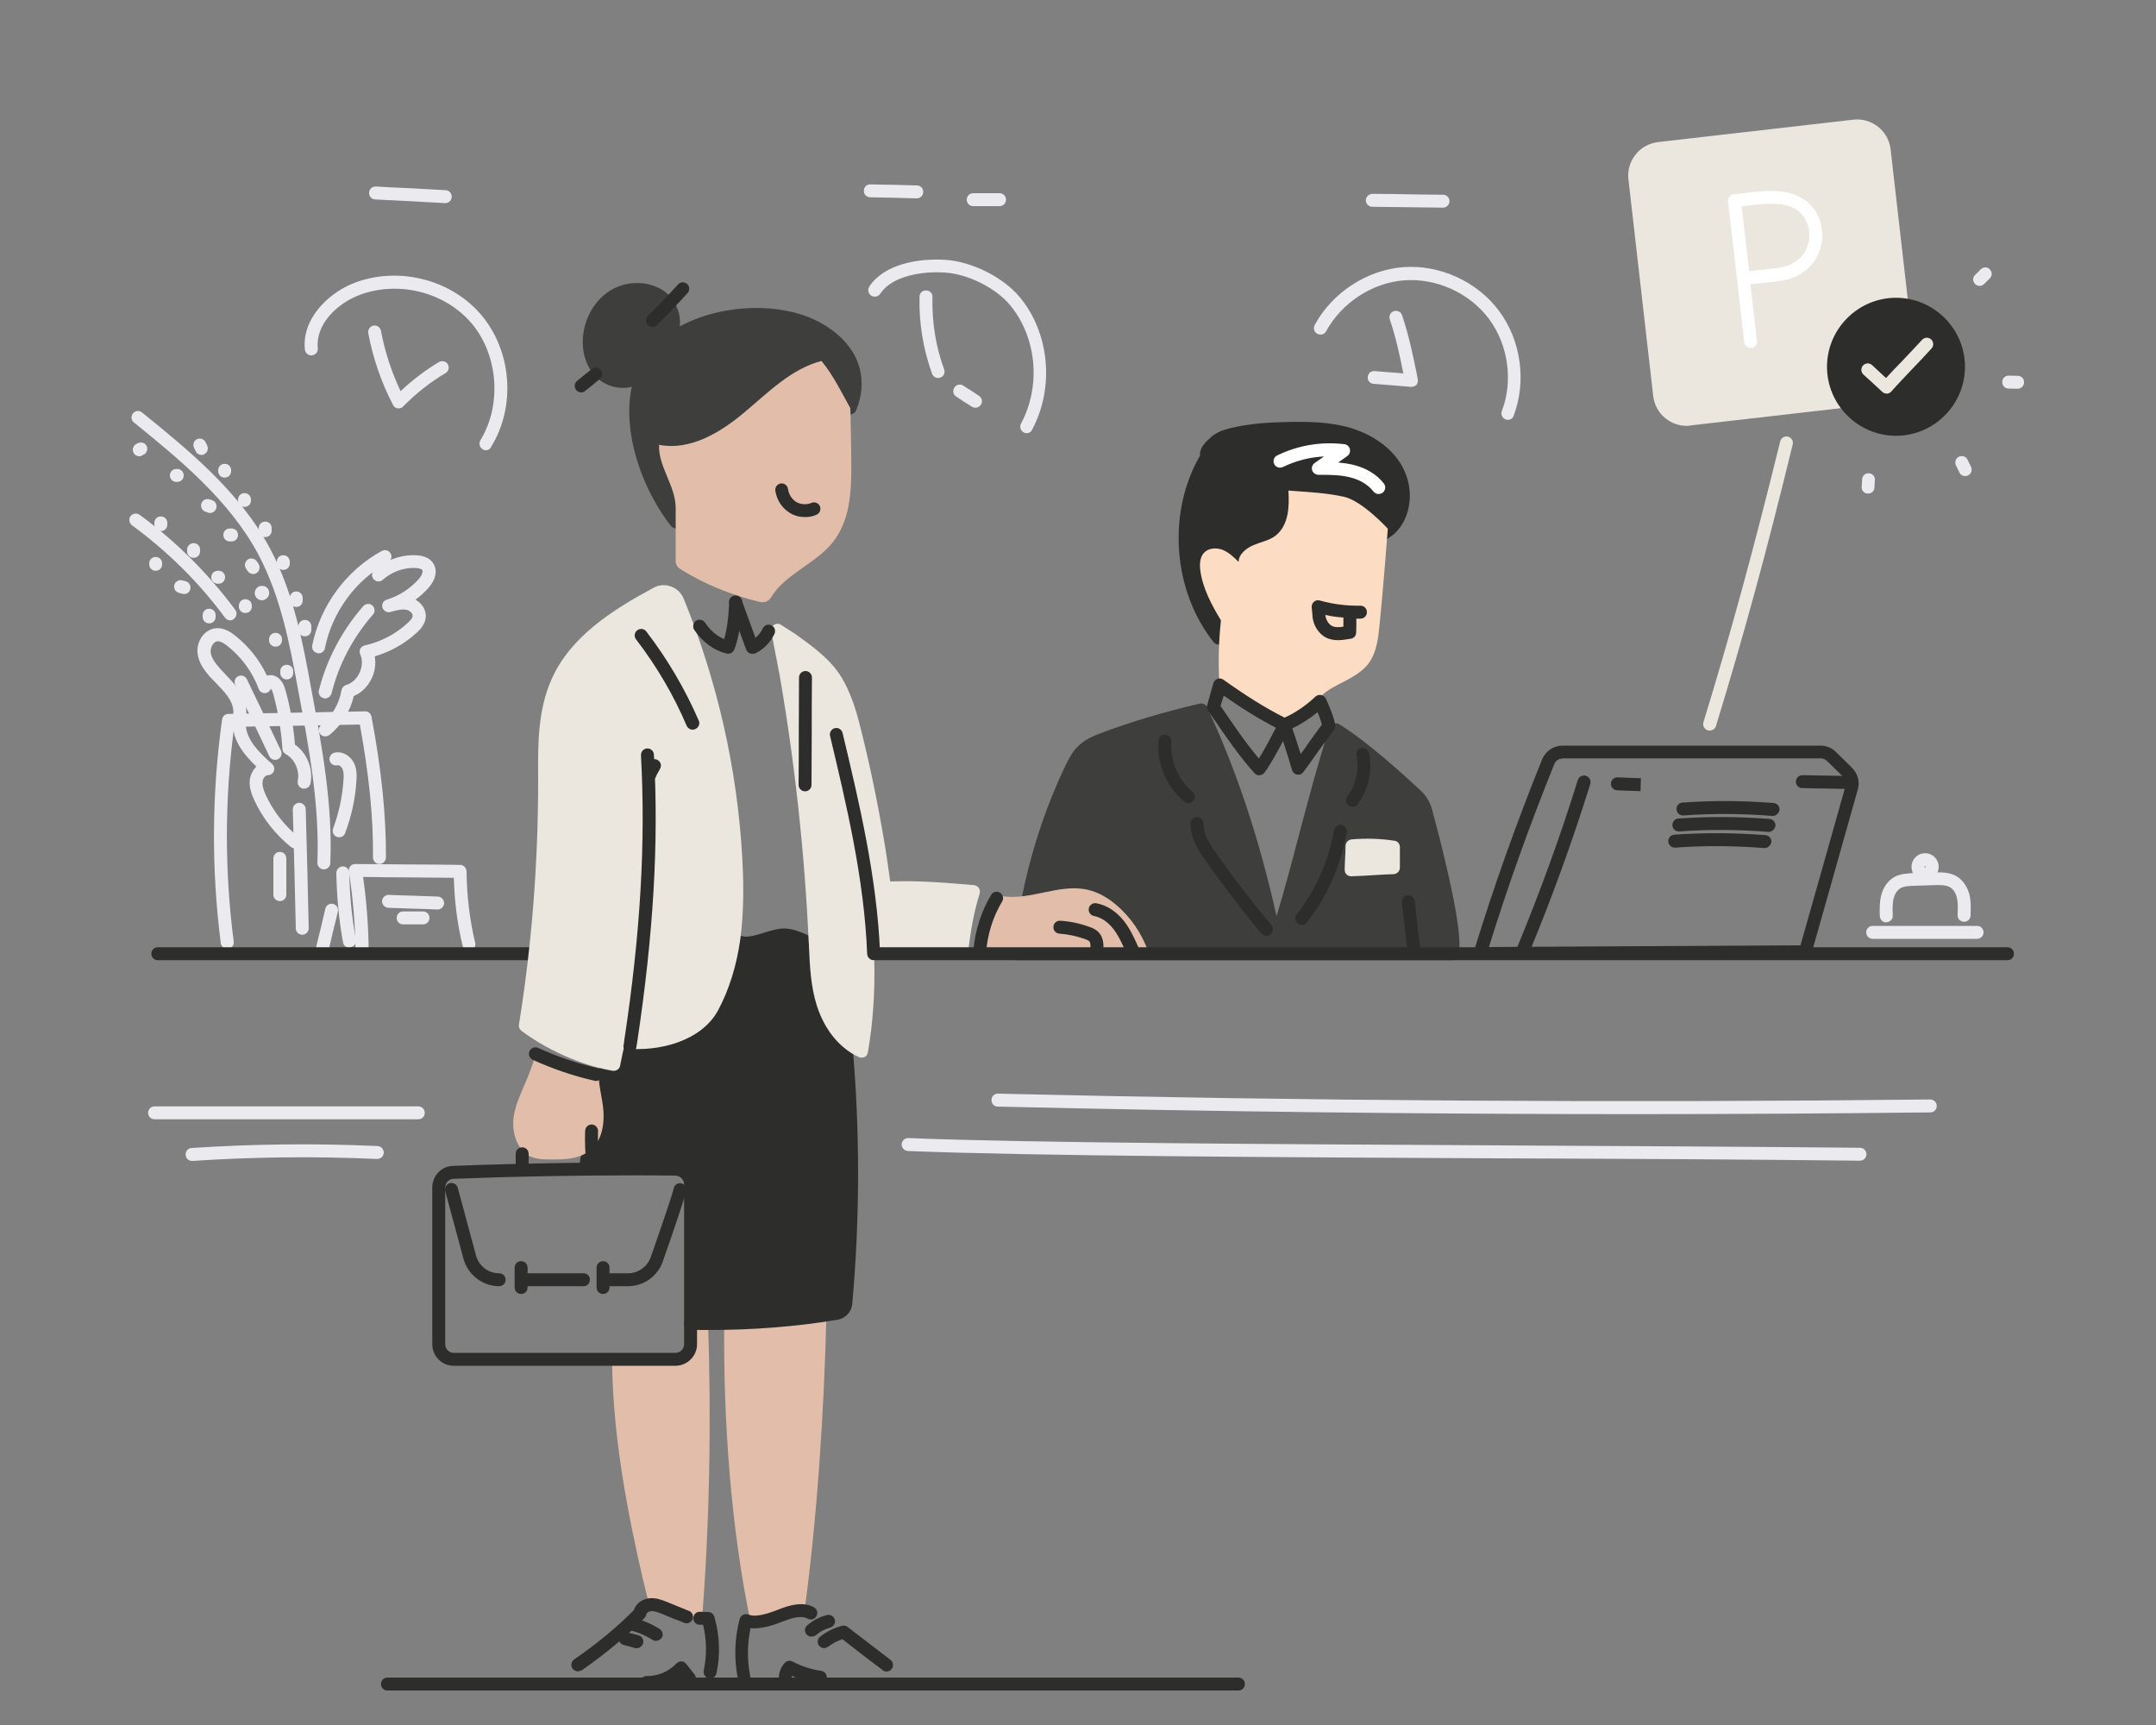 <svg width="1000" height="800" viewBox="0 0 1000 800" fill="none" xmlns="http://www.w3.org/2000/svg">
<rect x="0" y="0" width="1000" height="800" fill="#808080" stroke="none"/>
<g clip-path="url(#clip0_2113_9912)">
<path d="M167.9 444.3C166.3 444.3 164.9 443 164.9 441.3C164.8 429.2 163.8 417.1 161.8 404.1C161.7 403.2 161.9 402.3 162.5 401.7C163.1 401 163.9 400.7 164.8 400.7C172.8 400.8 181.1 400.8 189 400.9C197 400.9 205.3 401 213.4 401.1C215 401.1 216.3 402.4 216.4 404.1C216.5 415.6 217.9 426.8 220.4 437.3C220.8 438.9 219.8 440.5 218.2 440.9C216.6 441.3 215 440.3 214.6 438.7C212.1 428.6 210.8 418 210.5 407.1C203.4 407 196.1 407 189.1 406.9C182.3 406.9 175.3 406.8 168.4 406.7C170.1 418.6 170.9 430 171 441.2C170.9 442.9 169.6 444.3 167.9 444.3Z" fill="#EBEAEE"/>
<path d="M203 421.8H202.9C199.1 421.6 195.3 421.5 191.5 421.4C187.7 421.3 183.9 421.1 180.1 421C178.4 420.9 177.2 419.5 177.2 417.9C177.3 416.2 178.7 415 180.3 415C184.1 415.2 187.9 415.3 191.7 415.4C195.5 415.5 199.3 415.7 203.1 415.8C204.8 415.9 206 417.3 206 418.9C205.9 420.5 204.6 421.8 203 421.8Z" fill="#EBEAEE"/>
<path d="M196.2 428.7H187C185.3 428.7 184 427.4 184 425.7C184 424 185.3 422.7 187 422.7H196.2C197.9 422.7 199.2 424 199.2 425.7C199.2 427.4 197.9 428.7 196.2 428.7Z" fill="#EBEAEE"/>
<path d="M162 439.5C160.6 439.5 159.3 438.5 159.1 437C157.2 426.7 156.2 415.9 156 404.9C156 403.2 157.3 401.9 158.9 401.8C160.6 401.7 161.9 403.1 162 404.7C162.2 415.4 163.2 425.8 165.1 435.8C165.4 437.4 164.3 439 162.7 439.3C162.4 439.5 162.2 439.5 162 439.5Z" fill="#EBEAEE"/>
<path d="M149.5 443.1C149.3 443.1 149 443.1 148.8 443C147.2 442.6 146.2 441 146.6 439.4C147.3 436.4 148 433.4 148.8 430.4C149.5 427.4 150.2 424.4 150.9 421.4C151.3 419.8 152.9 418.8 154.5 419.2C156.1 419.6 157.1 421.2 156.7 422.8C156 425.8 155.3 428.8 154.5 431.8C153.8 434.8 153.1 437.8 152.4 440.8C152.1 442.2 150.9 443.1 149.5 443.1Z" fill="#EBEAEE"/>
<path d="M105.4 440C103.9 440 102.6 438.9 102.4 437.4C98 403 98.2 368.1 103 333.7C103.2 332.2 104.4 331.1 105.9 331.1L169.3 329.9C170.7 329.8 172 330.9 172.3 332.3C177 357.4 179.1 378.2 179 397.7C179 399.3 177.6 400.7 176 400.7C174.3 400.7 173 399.3 173 397.7C173.2 379.3 171.2 359.6 166.9 336L108.6 337.1C104.2 370.1 104.1 403.6 108.4 436.7C108.6 438.3 107.5 439.8 105.8 440.1C105.7 440 105.5 440 105.4 440Z" fill="#EBEAEE"/>
<path d="M150.2 403.2H150.1C148.4 403.1 147.2 401.7 147.2 400.1C148.3 373.2 143.2 346.2 138.3 320.1C134.6 299.9 130.4 277 119.8 257.1C106.3 231.8 82.8 212.7 62.1 195.9C60.8 194.9 60.6 193 61.7 191.7C62.7 190.4 64.6 190.2 65.9 191.3C87.1 208.5 111.1 227.9 125.2 254.3C136.3 275.1 140.5 298.4 144.3 319.1C149.2 345.5 154.4 372.9 153.2 400.5C153.1 401.9 151.8 403.2 150.2 403.2Z" fill="#EBEAEE"/>
<path d="M150.8 323.9C150.6 323.9 150.3 323.9 150.1 323.8C148.5 323.4 147.5 321.8 147.9 320.2C151.5 305.9 158.6 292.4 168.5 281.1C169.6 279.9 171.5 279.7 172.7 280.8C173.9 281.9 174.1 283.8 173 285C163.8 295.5 157.1 308.1 153.8 321.5C153.4 323 152.1 323.9 150.8 323.9Z" fill="#EBEAEE"/>
<path d="M147.8 303C147.6 303 147.4 303 147.2 302.9C145.6 302.6 144.5 301 144.8 299.4C148.5 280.9 160.6 264.5 177.1 255.5C178.6 254.7 180.4 255.3 181.2 256.7C182 258.2 181.4 260 180 260.8C165 268.9 154.1 283.8 150.7 300.6C150.5 302 149.2 303 147.8 303Z" fill="#EBEAEE"/>
<path d="M150.8 341.5C149.9 341.5 149 341.1 148.5 340.4C147.5 339.1 147.7 337.2 149 336.2C153.9 332.3 157.3 326.4 158.4 320.1C158.6 319 159.4 318 160.5 317.7C163.2 316.9 165.5 314.8 166.8 311.9C168.1 309 168.2 306 167.1 303.5C166.7 302.7 166.7 301.7 167.1 300.9C167.5 300.1 168.3 299.5 169.2 299.3C176.6 297.7 183.6 294 189.1 288.9C190.5 287.6 191.4 286.5 191.4 285.6C191.4 284.3 189.9 283 188.4 282.8C186.3 282.4 184 283 181.5 283.7L181.1 283.8C179.5 284.3 177.9 283.3 177.4 281.8C176.9 280.2 177.8 278.6 179.4 278.1C185 276.4 190.1 273.1 194 268.8C195.6 267.1 196.3 265.2 195.9 264.4C195.8 264.2 195.2 263.5 192.5 263.4C187.2 263.2 181.7 265.2 177.5 268.9C176.3 270 174.4 269.9 173.3 268.6C172.2 267.4 172.3 265.5 173.6 264.4C178.9 259.8 185.9 257.2 192.8 257.5C196.9 257.7 199.7 259 201.1 261.5C203 264.7 202.1 269 198.5 272.9C196.8 274.8 194.8 276.6 192.7 278.1C195.6 279.7 197.6 282.7 197.5 285.9C197.3 289.6 194.7 292.1 193.3 293.4C187.8 298.5 181 302.3 173.8 304.4C174.4 307.6 174 311.1 172.5 314.4C170.7 318.3 167.7 321.3 164.1 322.8C162.5 329.8 158.4 336.3 152.9 340.8C152.1 341.3 151.5 341.5 150.8 341.5Z" fill="#EBEAEE"/>
<path d="M136.7 393.4C136 393.4 135.4 393.2 134.8 392.7C127.7 386.9 121.8 379.5 118 371.2C116.8 368.6 115.4 365.2 115.9 361.4C116.2 359.3 117.3 357.1 118.9 355.5C113.3 350.1 108.4 344.1 108 336.3C107.9 335 108 333.8 108.1 332.6C108.2 331.4 108.3 330.3 108.2 329.3C107.8 324.7 104.1 320.8 100.2 316.8C99.3 315.8 98.3 314.9 97.4 313.9C94.8 310.9 92 307.3 91.6 302.7C91.2 297.9 94.2 292.2 99.8 291.4C103.7 290.9 107 293.1 109.1 294.8C115.4 299.8 120.4 306.1 123.8 313.3C125.4 312.9 127.1 313.1 128.5 314C131.2 315.7 132 318.7 132.5 320.4C134.7 328.3 136.1 336.7 136.8 345.3C142.4 349.2 145.4 356.6 144 363.4C143.6 365 142.1 366 140.4 365.7C138.8 365.3 137.8 363.8 138.1 362.1C139.1 357.4 136.7 352 132.5 349.7C131.6 349.2 131 348.3 131 347.3C130.4 338.5 129 330.1 126.8 322.1C126.5 321 126.2 319.9 125.6 319.4C125.3 320.4 124.4 321.2 123.4 321.4C121.9 321.7 120.5 320.9 120 319.5C117.1 311.7 112.1 304.8 105.5 299.6C103.5 298 102 297.3 100.7 297.4C98.9 297.7 97.6 300.2 97.7 302.3C97.9 305.1 100 307.7 102 310C102.8 310.9 103.7 311.8 104.6 312.8C108.8 317.2 113.7 322.2 114.2 329C114.3 330.5 114.2 331.9 114.1 333.3C114 334.3 113.9 335.3 114 336.2C114.3 343.2 120.2 349 126.2 354.3C127.1 355.1 127.5 356.4 127 357.6C126.6 358.8 125.4 359.5 124.2 359.5C123.1 359.5 122 360.9 121.8 362.4C121.5 364.6 122.5 366.9 123.3 368.8C126.8 376.3 132 383 138.5 388.2C139.8 389.2 140 391.1 138.9 392.4C138.4 393 137.6 393.4 136.7 393.4Z" fill="#EBEAEE"/>
<path d="M157.3 388.3C156.9 388.3 156.6 388.2 156.2 388.1C154.7 387.5 153.9 385.8 154.5 384.2C157.2 377 158.8 369.5 159.3 361.9C159.5 360.2 159.5 358 158.8 356.5C158.3 355.5 157.2 354.7 156.6 354.9C155 355.3 153.4 354.4 152.9 352.8C152.5 351.2 153.4 349.6 155 349.1C159 348.1 162.7 350.8 164.2 353.9C165.6 356.8 165.5 359.9 165.3 362.3C164.8 370.5 163 378.6 160.1 386.3C159.7 387.6 158.5 388.3 157.3 388.3Z" fill="#EBEAEE"/>
<path d="M140.2 433.5C138.6 433.5 137.2 432.2 137.2 430.6C136.8 412.2 136.3 393.5 135.8 375.4C135.8 373.7 137.1 372.4 138.7 372.3C140.4 372.3 141.7 373.6 141.8 375.2C142.3 393.3 142.8 412 143.2 430.4C143.2 432.1 141.9 433.5 140.2 433.5Z" fill="#EBEAEE"/>
<path d="M129.8 417.9C128.1 417.9 126.8 416.6 126.8 414.9V398.1C126.8 396.4 128.1 395.1 129.8 395.1C131.5 395.1 132.8 396.4 132.8 398.1V414.9C132.8 416.6 131.5 417.9 129.8 417.9Z" fill="#EBEAEE"/>
<path d="M127.6 352.4C126.5 352.4 125.4 351.8 124.9 350.7C119.8 339.9 114.5 328.7 109.1 317.6C108.4 316.1 109 314.3 110.5 313.6C112 312.9 113.8 313.5 114.5 315C119.9 326.1 125.2 337.3 130.3 348.1C131 349.6 130.4 351.4 128.9 352.1C128.5 352.3 128 352.4 127.6 352.4Z" fill="#EBEAEE"/>
<path d="M106.8 287.7C105.9 287.7 105 287.3 104.4 286.5C92.3 270.1 77.7 255.7 61.2 243.6C59.9 242.6 59.6 240.7 60.5 239.4C61.5 238.1 63.4 237.8 64.7 238.7C81.7 251.1 96.6 266 109.1 282.8C110.1 284.1 109.8 286 108.5 287C108 287.5 107.4 287.7 106.8 287.7Z" fill="#EBEAEE"/>
<path d="M64.6 211.6C63.5 211.6 62.4 211 61.9 209.9C61.2 208.4 61.8 206.6 63.2 205.9L64 205.5C65.5 204.8 67.3 205.4 68 206.8C68.7 208.3 68.1 210.1 66.7 210.8L65.9 211.2C65.5 211.5 65.1 211.6 64.6 211.6Z" fill="#EBEAEE"/>
<path d="M82.2 223.5H81.8C80.1 223.5 78.8 222.2 78.8 220.5C78.8 218.8 80.1 217.5 81.8 217.5H82.2C83.9 217.5 85.2 218.8 85.2 220.5C85.2 222.2 83.9 223.5 82.2 223.5Z" fill="#EBEAEE"/>
<path d="M97.4 237.9C97.1 237.9 96.8 237.9 96.5 237.7L95.3 237.3C93.7 236.8 92.9 235.1 93.4 233.5C93.9 231.9 95.6 231.1 97.2 231.6L98.4 232C100 232.5 100.8 234.2 100.3 235.8C99.8 237.1 98.7 237.9 97.4 237.9Z" fill="#EBEAEE"/>
<path d="M107.4 251.1H106.6C104.9 251.1 103.6 249.8 103.6 248.1C103.6 246.4 104.9 245.1 106.6 245.1H107.4C109.1 245.1 110.4 246.4 110.4 248.1C110.4 249.8 109.1 251.1 107.4 251.1Z" fill="#EBEAEE"/>
<path d="M117.4 266.2C116.4 266.2 115.5 265.7 114.9 264.9L114.1 263.7C113.2 262.3 113.6 260.5 114.9 259.5C116.3 258.6 118.1 259 119.1 260.3L119.9 261.5C120.8 262.9 120.4 264.7 119.1 265.7C118.6 266 118 266.2 117.4 266.2Z" fill="#EBEAEE"/>
<path d="M121.4 278.4C121 278.4 120.7 278.3 120.4 278.2C118.9 277.7 117.9 276.1 118.2 274.5C118.5 272.9 119.8 271.7 121.4 271.7C121.7 271.7 122 271.8 122.3 271.8C123.1 271.9 123.8 272.4 124.3 273.1C125.1 274.3 125 275.9 124.2 277C123.5 277.9 122.4 278.4 121.4 278.4Z" fill="#EBEAEE"/>
<path d="M93.5 211C92.4 211 91.3 210.4 90.8 209.3L90 207.7C89.3 206.2 89.9 204.4 91.3 203.7C92.8 203 94.6 203.6 95.3 205L96.1 206.6C96.8 208.1 96.2 209.9 94.8 210.6C94.4 210.9 94 211 93.5 211Z" fill="#EBEAEE"/>
<path d="M104.2 221.5C102.5 221.5 101.2 220.2 101.2 218.5V218.1C101.2 216.4 102.5 215.1 104.2 215.1C105.9 215.1 107.2 216.4 107.2 218.1V218.5C107.2 220.2 105.9 221.5 104.2 221.5Z" fill="#EBEAEE"/>
<path d="M113.4 235.1C111.7 235.1 110.4 233.8 110.4 232.1V231.7C110.4 230 111.7 228.7 113.4 228.7C115.1 228.7 116.4 230 116.4 231.7V232.1C116.4 233.8 115.1 235.1 113.4 235.1Z" fill="#EBEAEE"/>
<path d="M123 249.1C121.3 249.1 120 247.8 120 246.1V244.9C120 243.2 121.3 241.9 123 241.9C124.7 241.9 126 243.2 126 244.9V246.1C126 247.8 124.7 249.1 123 249.1Z" fill="#EBEAEE"/>
<path d="M131.4 264.3C129.7 264.3 128.4 263 128.4 261.3V260.5C128.4 258.8 129.7 257.5 131.4 257.5C133.1 257.5 134.4 258.8 134.4 260.5V261.3C134.4 263 133.1 264.3 131.4 264.3Z" fill="#EBEAEE"/>
<path d="M137.4 281.5C135.7 281.5 134.4 280.2 134.4 278.5V277.3C134.4 275.6 135.7 274.3 137.4 274.3C139.1 274.3 140.4 275.6 140.4 277.3V278.5C140.4 280.2 139.1 281.5 137.4 281.5Z" fill="#EBEAEE"/>
<path d="M141.4 295.1C139.7 295.1 138.4 293.8 138.4 292.1V290.5C138.4 288.8 139.7 287.5 141.4 287.5C143.1 287.5 144.4 288.8 144.4 290.5V292.1C144.4 293.8 143.1 295.1 141.4 295.1Z" fill="#EBEAEE"/>
<path d="M127.8 299.9C126.1 299.9 124.8 298.6 124.8 296.9V296.5C124.8 294.8 126.1 293.5 127.8 293.5C129.5 293.5 130.8 294.8 130.8 296.5V296.9C130.8 298.6 129.5 299.9 127.8 299.9Z" fill="#EBEAEE"/>
<path d="M133 315.1C131.3 315.1 130 313.8 130 312.1V311.3C130 309.6 131.3 308.3 133 308.3C134.7 308.3 136 309.6 136 311.3V312.1C136 313.8 134.7 315.1 133 315.1Z" fill="#EBEAEE"/>
<path d="M72.2 264.7C70.5 264.7 69.2 263.4 69.2 261.7V261.3C69.2 259.6 70.5 258.3 72.2 258.3C73.9 258.3 75.2 259.6 75.2 261.3V261.7C75.2 263.4 73.9 264.7 72.2 264.7Z" fill="#EBEAEE"/>
<path d="M89.8 258.7C88.1 258.7 86.8 257.4 86.8 255.7V254.9C86.8 253.2 88.1 251.9 89.8 251.9C91.5 251.9 92.8 253.2 92.8 254.9V255.7C92.8 257.4 91.5 258.7 89.8 258.7Z" fill="#EBEAEE"/>
<path d="M74.6 246.3C72.9 246.3 71.6 245 71.6 243.3V242.5C71.6 240.8 72.9 239.5 74.6 239.5C76.3 239.5 77.6 240.8 77.6 242.5V243.3C77.6 245 76.3 246.3 74.6 246.3Z" fill="#EBEAEE"/>
<path d="M85.4 275.5C85.2 275.5 85 275.5 84.8 275.4C84.5 275.3 84.1 275.2 83.8 275.2C83.6 275.1 83.4 275.1 83.2 275C81.6 274.7 80.5 273.1 80.8 271.5C81.1 269.9 82.7 268.8 84.3 269.1C84.6 269.2 85 269.3 85.3 269.3C85.5 269.4 85.7 269.4 85.9 269.5C87.5 269.8 88.6 271.4 88.3 273C88.1 274.5 86.8 275.5 85.4 275.5Z" fill="#EBEAEE"/>
<path d="M101.4 270.7H101C99.3 270.7 98 269.4 98 267.7C98 266 99.3 264.7 101 264.7H101.4C103.1 264.7 104.4 266 104.4 267.7C104.4 269.4 103.1 270.7 101.4 270.7Z" fill="#EBEAEE"/>
<path d="M97 289.1C95.3 289.1 94 287.8 94 286.1V285.3C94 283.6 95.3 282.3 97 282.3C98.7 282.3 100 283.6 100 285.3V286.1C100 287.8 98.7 289.1 97 289.1Z" fill="#EBEAEE"/>
<path d="M113.8 284.3C112.1 284.3 110.8 283 110.8 281.3V280.9C110.8 279.2 112.1 277.9 113.8 277.9C115.5 277.9 116.8 279.2 116.8 280.9V281.3C116.8 283 115.5 284.3 113.8 284.3Z" fill="#EBEAEE"/>
<path d="M248.4 445.3H73.2C71.5 445.3 70.2 444 70.2 442.3C70.2 440.6 71.5 439.3 73.2 439.3H248.4C250.1 439.3 251.4 440.6 251.4 442.3C251.4 444 250.1 445.3 248.4 445.3Z" fill="#2D2D2B"/>
<path d="M320.3 613.8V623.5C320.3 627.3 317.2 630.5 313.3 630.5H283.9C284.1 668.9 292.6 710 301.4 745.6L325.6 751.2C329.1 706.8 330 659.1 328.4 613.9C325.7 613.8 323 613.8 320.3 613.8Z" fill="#E2BEAA"/>
<path d="M335.9 613.8C335.5 659.1 339 707.8 347.9 751.2L373.1 747.5C379 703.8 382.2 655.1 383.3 610.1C367.5 612.3 351.6 613.5 335.9 613.8Z" fill="#E2BEAA"/>
<path d="M392.2 484L393.1 483.6C387.5 479.1 383.6 472.5 381.4 465.5C378.6 456.8 378.2 447.6 377.8 438.5C373.6 436.6 368 433.5 363.4 433.7C359.3 433.9 355.5 435.7 351.4 436.7C347.4 437.6 342.9 438.2 340.3 435.1C338.7 446.2 335.7 457 330.4 467C323 481 302.7 485.6 286.8 483C286.1 486.6 285.4 490.2 284.6 493.8C282.8 493.5 281 493.1 279.2 492.7C278.4 494.4 277.5 496.1 276.8 497.9C275.6 501.2 275.3 505 275.4 508.7C275.5 509 275.6 509.2 275.6 509.5C276.5 514.5 278.1 520.1 276.7 525.2C275.7 528.9 273.3 531.4 270.3 533.1C269.1 536 269 539.4 268.5 542.5C283.4 542.3 298.4 542.3 313.3 542.4C317.1 542.4 320.2 545.6 320.2 549.4V613.9C342.4 614.4 365.2 613 387.6 609.5C390 609.1 391.9 607.1 392.1 604.7C395.8 564.4 395.8 524.1 392.2 484Z" fill="#2D2D2B"/>
<path d="M329.1 616.8C326.2 616.8 323.2 616.8 320.2 616.7C318.5 616.7 317.2 615.3 317.3 613.6C317.3 611.9 318.7 610.6 320.4 610.7C343 611.2 365.5 609.7 387.3 606.3C388.4 606.2 389.2 605.3 389.3 604.2C392.9 564.4 392.9 524 389.3 484.2C389.2 482.5 390.4 481.1 392 480.9C393.6 480.8 395.1 482 395.3 483.6C398.9 523.8 398.9 564.5 395.3 604.6C395 608.5 392 611.6 388.2 612.1C368.9 615.3 349 616.8 329.1 616.8Z" fill="#2D2D2B"/>
<path d="M377.8 441.4C377.4 441.4 377 441.3 376.6 441.1C375.9 440.8 375.2 440.4 374.4 440.1C370.9 438.5 366.7 436.5 363.5 436.6C361.2 436.7 358.8 437.5 356.3 438.3C355 438.7 353.6 439.2 352.1 439.5C349.1 440.2 342.1 442 337.9 436.9C336.9 435.6 337.1 433.7 338.3 432.7C339.6 431.7 341.5 431.8 342.5 433.1C343.7 434.6 346.1 434.8 350.5 433.7C351.7 433.4 353 433 354.3 432.6C357.1 431.7 360 430.8 363.1 430.6C367.7 430.4 372.8 432.8 376.8 434.7C377.5 435 378.2 435.4 378.9 435.7C380.4 436.4 381.1 438.2 380.4 439.7C380 440.7 378.9 441.4 377.8 441.4Z" fill="#2D2D2B"/>
<path d="M341.3 398.2C339 357.2 329.8 316.7 314.3 278.7C312.7 274.8 308.2 273.2 304.5 275.2C286 285.2 266.8 297.5 258.5 316.3C252.1 330.6 252.5 346.9 252.6 362.6C252.6 400.5 249.7 438.3 243.7 475.7C250.2 480.5 257.9 484.8 265.9 488.1C272.1 490.6 278.5 492.6 284.7 493.6C285.4 490 286.2 486.4 286.9 482.8C302.9 485.4 323.1 480.8 330.5 466.8C335.8 456.9 338.8 446.1 340.4 434.9C342 422.9 342 410.4 341.3 398.2Z" fill="#EBE7DF"/>
<path d="M284.7 496.6C284.5 496.6 284.4 496.6 284.2 496.6C278.3 495.6 271.7 493.7 264.8 490.9C256.5 487.5 248.6 483.1 241.9 478.1C241 477.4 240.5 476.3 240.7 475.2C246.6 438.5 249.6 400.7 249.6 362.6V360.7C249.5 345.3 249.4 329.4 255.8 315.1C264.4 295.5 283.6 283.1 303.1 272.6C305.6 271.2 308.6 271 311.2 272C313.9 272.9 316 275 317.1 277.6C332.8 316.2 342 356.7 344.3 398.1C345.1 412.4 344.8 424.6 343.4 435.4C341.6 448.1 338.2 458.8 333.2 468.3C325.6 482.7 305.9 488 289.3 486.2C289.1 487.1 288.9 488 288.7 488.9C288.3 490.7 288 492.5 287.6 494.3C287.4 495.6 286.1 496.6 284.7 496.6ZM247 474.3C253 478.5 259.9 482.3 267.1 485.3C272.5 487.5 277.7 489.1 282.4 490.1C282.6 489.3 282.7 488.4 282.9 487.6C283.3 485.8 283.6 484 284 482.2C284.3 480.6 285.8 479.6 287.4 479.8C302.4 482.2 321.2 478.1 327.9 465.4C332.6 456.5 335.8 446.4 337.5 434.5C338.9 424.1 339.2 412.3 338.4 398.4C336.1 357.7 327.1 317.8 311.6 279.9C311.2 278.8 310.3 278 309.3 277.6C308.2 277.2 307.1 277.3 306 277.9C287.5 287.9 269.2 299.7 261.3 317.6C255.4 330.7 255.5 346 255.6 360.7V362.7C255.6 400.4 252.7 438 247 474.3Z" fill="#EBE7DF"/>
<path d="M451.5 413.3C437.1 412 424.5 410.9 410.3 411.7C410.3 411.7 408.3 397.5 407.1 390.4C404 371.8 400.2 353.5 395.5 335.3C393.8 328.7 391.4 321.9 388 316C383.2 307.9 375.3 302.2 367.6 296.7L360.6 292.2L364.5 312.6C371.6 353.7 376.1 395.2 378 436.9C378 437.5 378.1 438 378.1 438.6C378.5 447.7 378.9 456.9 381.7 465.6C383.9 472.5 387.8 479.1 393.4 483.7C395.3 485.2 397.3 486.5 399.5 487.5C402.2 472.3 403 456.9 402.4 441.6H446C447 432 448.6 422.4 451.5 413.3Z" fill="#EBE7DF"/>
<path d="M399.5 490.5C399.1 490.5 398.7 490.4 398.3 490.2C396 489.2 393.8 487.8 391.6 486C384.3 480 380.7 472.1 378.9 466.5C376 457.4 375.6 447.9 375.2 438.8C375.2 438.8 375.2 438.7 375.2 438.6C375.2 438.4 375.2 438.2 375.2 438C375.2 437.7 375.1 437.3 375.1 437C373.2 395.6 368.7 353.9 361.6 313.1L357.7 292.8C357.5 291.6 358 290.4 359 289.8C360 289.1 361.3 289.1 362.3 289.8L369.3 294.3L369.4 294.4C376.9 299.8 385.5 305.9 390.6 314.6C393.8 320.1 396.4 326.9 398.4 334.7C403 352.5 406.8 370.6 410.1 390.1C411 395.3 412.3 404.3 412.9 408.8C426.5 408.3 438.8 409.4 451.8 410.5C452.7 410.6 453.5 411.1 454 411.8C454.5 412.6 454.6 413.5 454.4 414.4C451.9 422.3 450.2 431.1 449 442.1C448.8 443.6 447.6 444.8 446 444.8H405.5C405.9 460 404.9 474.6 402.5 488.2C402.3 489.1 401.8 489.9 400.9 490.3C400.5 490.4 400 490.5 399.5 490.5ZM381.1 438.5C381.5 447.3 381.9 456.4 384.6 464.7C386.8 471.6 390.6 477.5 395.3 481.4C395.9 481.9 396.6 482.4 397.2 482.8C399.2 469.8 399.9 456 399.4 441.7C399.4 440.9 399.7 440.1 400.2 439.5C400.8 438.9 401.5 438.6 402.4 438.6H443.3C444.3 430 445.7 422.7 447.6 416C435.3 414.9 423.4 414 410.5 414.7C409 414.8 407.6 413.7 407.4 412.1C407.4 412 405.4 397.9 404.2 390.9C401 371.7 397.2 353.7 392.7 336C390.8 328.7 388.4 322.5 385.5 317.4C381 309.8 373.4 304.3 366 299.1L364.9 298.4L367.5 311.9C374.6 353 379.1 394.9 381.1 436.6V436.7C381.1 436.9 381.1 437.1 381.1 437.3C381.1 437.8 381.1 438.2 381.1 438.5Z" fill="#EBE7DF"/>
<g opacity="0.8">
<path d="M674 436.7C673.4 421.8 664.6 388 661.4 376.2C660.7 373.5 659.2 371 657.1 369C650.5 362.9 632.6 346.3 619.5 338.4C609.1 370.4 602 404.6 591.6 436.6C583.8 398.8 573.4 364.2 557.2 329.2C542 332.8 527.1 337 512.7 342.4C508.9 343.8 505 345.3 502.1 348.2C499.9 350.4 498.4 353.3 497 356.1C488.6 373.6 482.3 392 478.1 410.9L471.4 442.3H674V436.7Z" fill="#2D2D2B"/>
<path d="M674 445.3H471.4C470.5 445.3 469.6 444.9 469.1 444.2C468.5 443.5 468.3 442.6 468.5 441.7L475.2 410.3C479.5 391 485.9 372.3 494.3 354.8C495.6 352.2 497.3 348.7 500 346.1C503.5 342.6 508 341 511.7 339.6C524.8 334.7 539.4 330.3 556.5 326.3C557.9 326 559.3 326.7 559.9 328C573.7 357.7 584 388.8 592.1 424.9C595.9 412.3 599.3 399.4 602.6 386.8C606.9 370.5 611.4 353.6 616.6 337.5C616.9 336.6 617.5 335.9 618.4 335.6C619.3 335.3 620.2 335.4 621 335.8C634.2 343.8 652.1 360.3 658.8 366.5L659 366.7C661.6 369.1 663.3 372.1 664.2 375.3C667 385.7 676.3 420.8 676.9 436.4V436.5V442.1C677 444 675.7 445.3 674 445.3ZM592.9 439.3H671V436.8C670.4 421.8 661.3 387.3 658.5 377C657.9 374.8 656.7 372.8 655 371.2L654.8 371C648.7 365.4 633.4 351.2 621.2 343C616.5 357.8 612.4 373.3 608.5 388.2C604.2 404.5 599.7 421.4 594.5 437.5C594.2 438.3 593.6 439 592.9 439.3ZM475.1 439.3H590.3C589.5 438.9 588.9 438.1 588.7 437.2C580.5 397.6 570 364.4 555.5 332.7C539.7 336.5 526 340.6 513.8 345.2C509.8 346.7 506.6 348 504.3 350.3C502.5 352.1 501.2 354.6 499.8 357.4C491.6 374.5 485.3 392.7 481.1 411.5L475.1 439.3Z" fill="#2D2D2B"/>
</g>
<path d="M292.1 488.2C292 488.2 291.8 488.2 291.7 488.2C290.1 488 288.9 486.4 289.2 484.8C289.3 484.4 289.3 484.1 289.4 483.8L289.5 482.8C297.1 432.8 299.5 390.7 297.3 350.3C297.2 348.6 298.5 347.2 300.1 347.1C301.8 347 303.2 348.3 303.3 349.9C305.6 390.7 303.1 433.2 295.5 483.6C295.5 483.9 295.4 484.3 295.3 484.6C295.3 484.9 295.2 485.2 295.2 485.6C294.9 487.1 293.6 488.2 292.1 488.2Z" fill="#2D2D2B"/>
<path d="M405.2 445.3C403.6 445.3 402.3 444 402.2 442.4C400.9 407.6 392.4 372.4 385 341.3C384.6 339.7 385.6 338.1 387.2 337.7C388.8 337.3 390.4 338.3 390.8 339.9C398.3 371.3 406.8 406.8 408.2 442.2C408.3 443.9 407 445.2 405.3 445.3H405.2Z" fill="#2D2D2B"/>
<path d="M348.9 303.2C348.5 303.2 348.1 303.1 347.8 303C347 302.7 346.4 302 346.1 301.3L338.4 280.3C337.8 278.7 338.6 277 340.2 276.5C341.8 275.9 343.5 276.7 344 278.3L350.4 295.8C351.8 294.6 353 293.1 353.8 291.4C354.5 289.9 356.3 289.3 357.8 290C359.3 290.7 359.9 292.5 359.2 294C357.3 298 354.1 301.2 350.2 303.1C349.8 303.1 349.3 303.2 348.9 303.2Z" fill="#2D2D2B"/>
<path d="M686.5 445.2C685.6 445.2 684.7 444.8 684.1 444C683.5 443.2 683.4 442.2 683.6 441.3C692.6 411.8 703.3 381.8 715.3 352.1C716.9 348.3 720.6 345.8 724.7 345.8H844.5C847.1 345.8 849.8 346.9 851.6 348.8C854.1 351.2 856.6 353.7 859.1 356.2C861.7 358.8 862.7 362.6 861.7 366.1C855.5 388.2 841 439.4 840.2 442.2C839.8 443.5 838.7 444.4 837.3 444.4L686.5 445.2ZM724.7 351.8C723.1 351.8 721.5 352.8 720.9 354.4C709.5 382.6 699.3 411.1 690.6 439.2L835.1 438.4C838.1 428 850.4 384.4 856 364.5C856.4 363.1 856 361.5 855 360.4C852.6 358 850 355.4 847.5 353C846.7 352.2 845.6 351.7 844.6 351.7H724.7V351.8Z" fill="#2D2D2B"/>
<path d="M565.2 295.9C546.6 272.5 544.3 237.4 559.7 211.8C558.7 209.2 561.6 206.8 563.7 204.9C565.8 203 568.5 202.2 571.2 201.5C579.6 199.4 588.3 198.9 597 198.7C606.6 198.5 616.5 198.6 625.7 201.4C634.9 204.2 643.7 209.9 648.1 218.5C652.5 227.1 651.8 238.6 644.8 245.3L634.5 252.8L576.2 292.3L565.2 295.9Z" fill="#2D2D2B"/>
<path d="M565.2 298.9C564.3 298.9 563.4 298.5 562.9 297.8C543.9 273.9 541.3 237.7 556.6 211.3C556.2 207.7 559.4 204.8 561.4 203L561.7 202.7C564.3 200.4 567.4 199.4 570.5 198.6C579.4 196.4 588.5 195.9 597 195.7C606.6 195.5 616.9 195.6 626.6 198.5C637.6 201.9 646.5 208.6 650.8 217.1C656.1 227.4 654.5 240.2 646.9 247.4C646.8 247.5 646.7 247.6 646.6 247.7L636.3 255.2C636.3 255.2 636.2 255.2 636.2 255.3L577.9 294.8C577.7 295 577.4 295.1 577.2 295.2L566.2 298.8C565.8 298.9 565.5 298.9 565.2 298.9ZM602.6 201.6C600.7 201.6 598.9 201.6 597.1 201.7C588.9 201.9 580.2 202.3 572 204.4C569.6 205 567.4 205.7 565.8 207.1L565.4 207.4C564.6 208.2 562.6 210 562.5 210.7C562.8 211.6 562.7 212.5 562.3 213.3C548 237.1 549.7 270 566.3 292.3L574.9 289.5L632.8 250.3L642.9 243C648.5 237.5 649.5 227.8 645.5 219.9C641.9 212.9 634.4 207.2 624.9 204.3C617.7 202.1 610 201.6 602.6 201.6Z" fill="#2D2D2B"/>
<path d="M565.5 315.6C565 306.3 565.3 296.9 566.3 287.7C562 280.6 557.7 272.6 556.7 264.3C556.4 261.6 556.5 258.5 558.4 256.4C560.5 254.1 564.2 253.9 567.1 255C570 256.2 572.3 258.4 574.5 260.6C574.5 257 578.1 254.2 581.4 252.8C584.7 251.4 588.5 250.7 591.4 248.6C594.5 246.3 596.3 242.7 597.1 238.9C597.9 235.1 597.8 231.3 597.6 227.5C606.3 228.2 614.9 228.5 623.4 230.4C631.9 232.3 643.7 245.2 643.7 245.2C643.7 245.2 641.4 275.3 639.8 290.5C639.2 296.4 638.4 302.7 634.9 307.5C630.9 313 624 315.5 618.1 318.9C614.4 321 610.8 324.1 608.7 327.7L594.1 334.8C594.1 334.9 577.9 324.1 565.5 315.6Z" fill="#FCDCC2"/>
<path d="M517.4 419.4C513.6 416.2 509.2 413.7 504.3 412.6C491.3 409.7 477.9 417.7 464.8 415.6C460.8 423.3 458.1 431.7 456.8 440.2L532.6 441.4C529.6 432.9 524.4 425.2 517.4 419.4Z" fill="#E2BEAA"/>
<g opacity="0.8">
<path d="M394.4 189.3C398.4 179.5 397 170.6 392.2 163.7C387.4 156.8 379.8 151.9 371.7 149.1C348.1 141 314 147.9 300.8 168.4C287.6 188.9 298.5 222.8 313.6 242.1" fill="#2D2D2B"/>
<path d="M313.6 245.1C312.7 245.1 311.8 244.7 311.2 243.9C294.3 222.3 284.8 187.5 298.2 166.7C312.5 144.5 348.9 138.1 372.6 146.2C382 149.4 389.8 155 394.6 161.9C400.3 170.2 401.2 180.3 397.1 190.3C396.5 191.8 394.7 192.6 393.2 191.9C391.7 191.3 390.9 189.5 391.6 188C395 179.7 394.3 171.9 389.7 165.2C385.6 159.3 378.9 154.6 370.7 151.7C343.8 142.5 313.6 153.8 303.3 169.8C291.5 188.1 300.7 220.5 315.9 240C316.9 241.3 316.7 243.2 315.4 244.2C314.9 244.9 314.2 245.1 313.6 245.1Z" fill="#2D2D2B"/>
<path d="M310 157.4C314.4 151.5 312.6 142.3 306.6 137.8C300.6 133.3 291.8 133.3 285.3 137C278.8 140.7 274.7 147.7 273.6 155C272.7 161.2 274 167.9 278.4 172.5C282.8 177.1 290.8 178.5 295.9 174.8" fill="#2D2D2B"/>
<path d="M288.9 179.9C284.3 179.9 279.6 178.1 276.2 174.5C271.5 169.6 269.5 162.3 270.6 154.5C271.9 145.8 276.8 138.3 283.8 134.3C291.6 129.9 301.7 130.3 308.4 135.3C315.8 140.9 317.7 152 312.4 159.1C311.4 160.4 309.5 160.7 308.2 159.7C306.9 158.7 306.6 156.8 307.6 155.5C310.9 151 309.6 143.7 304.8 140.1C300 136.5 292.6 136.2 286.8 139.5C281.4 142.6 277.6 148.5 276.6 155.3C275.7 161.3 277.2 166.7 280.6 170.3C284.1 174 290.5 174.9 294.2 172.2C295.5 171.2 297.4 171.5 298.4 172.9C299.4 174.2 299.1 176.1 297.7 177.1C295.2 179 292.1 179.9 288.9 179.9Z" fill="#2D2D2B"/>
</g>
<path d="M279.7 513.3C279.5 511.4 279.1 509.5 278.8 507.7C278.4 505.2 277.9 502.9 277.8 500.6C277.7 499.3 276.8 498.2 275.5 497.9C267.4 495.9 259.3 493.2 251.6 489.9C250.8 489.6 249.9 489.6 249.2 489.9C248.4 490.3 247.8 490.9 247.6 491.7C246.8 494.4 245.7 497.3 244.3 500.7C243.8 501.9 243.3 503 242.8 504.2C240.9 508.6 238.9 513.2 238.2 518.3C237.6 523.5 238.7 528.6 241.3 532.3C245 537.6 250.3 537.7 255 537.7H255.5C256.2 537.7 256.9 537.7 257.7 537.7C263.7 537.7 269.6 537.1 274.1 533.1C278.8 529.1 280.7 522 279.7 513.3Z" fill="#E2BEAA"/>
<path d="M394.4 189.3C394.4 189.3 395 210.7 394.8 221.4C394.6 232.1 392.9 243.4 386 251.8C378 261.6 363.8 266.5 357.6 277.1C356.6 278.8 354.6 279.6 352.7 279.2C339.8 276.2 326.5 270.9 315.4 263.8C314.1 263 313.4 261.6 313.4 260.1C313.4 252 313.4 243.8 313.4 235.7C313.4 225.3 305.2 216.3 305.7 206.3C320.1 209.1 334.1 200.6 345.2 191.3C356.3 182 366.9 171.1 381 167.4C386.2 173.5 390.5 182.3 394.4 189.3Z" fill="#E2BEAA"/>
<path d="M269.6 182C268.7 182 267.8 181.6 267.2 180.8C266.2 179.5 266.4 177.6 267.7 176.6C269.6 175.1 271.6 173.5 273.4 172L274.4 171.2C275.7 170.2 277.6 170.3 278.6 171.6C279.6 172.9 279.5 174.8 278.2 175.8L277.2 176.6C275.3 178.2 273.3 179.8 271.4 181.3C270.9 181.8 270.2 182 269.6 182Z" fill="#2D2D2B"/>
<path d="M302.6 151.6C301.8 151.6 301 151.3 300.5 150.7C299.3 149.5 299.4 147.6 300.5 146.5C305.3 141.8 310 136.9 314.5 131.9C315.6 130.7 317.5 130.6 318.7 131.7C319.9 132.8 320 134.7 318.9 135.9C314.4 140.9 309.6 145.9 304.7 150.7C304.1 151.3 303.4 151.6 302.6 151.6Z" fill="#2D2D2B"/>
<path d="M373.4 239.8C370.9 239.8 368.5 239.2 366.4 237.9C362.7 235.7 360.2 231.8 359.6 227.5C359.4 225.9 360.6 224.4 362.2 224.2C363.8 224 365.3 225.2 365.5 226.8C365.8 229.3 367.3 231.5 369.3 232.8C371.4 234 374.2 234.2 376.4 233.2C377.9 232.6 379.7 233.3 380.3 234.8C380.9 236.3 380.2 238.1 378.7 238.7C377.1 239.5 375.3 239.8 373.4 239.8Z" fill="#2D2D2B"/>
<path d="M655.7 443.2C654.2 443.2 652.9 442.1 652.7 440.5C652.3 436.9 651.9 433.2 651.5 429.5C651.1 425.8 650.6 422.1 650.2 418.5C650 416.9 651.2 415.4 652.9 415.2C654.5 415 656 416.2 656.2 417.9C656.6 421.5 657 425.2 657.4 428.9C657.8 432.6 658.3 436.3 658.7 439.9C658.9 441.5 657.7 443 656 443.2C655.9 443.2 655.8 443.2 655.7 443.2Z" fill="#2D2D2B"/>
<path d="M627.1 392.3C633.5 391.7 640 391.9 646.4 392.9C646.4 396.1 646.4 399.2 646.4 402.4C639.8 402.7 633.3 403.1 626.7 403.4C626.7 400.2 627.1 395.5 627.1 392.3Z" fill="#EBE7DF"/>
<path d="M626.7 406.4C625.9 406.4 625.2 406.1 624.6 405.6C624 405 623.7 404.3 623.7 403.4C623.7 401.7 623.8 399.7 623.9 397.7C624 395.8 624.1 393.8 624.1 392.3C624.1 390.8 625.3 389.5 626.8 389.3C633.5 388.7 640.2 388.9 646.8 389.9C648.3 390.1 649.3 391.4 649.3 392.9V402.4C649.3 404 648 405.3 646.4 405.4C643.1 405.5 639.9 405.7 636.6 405.9C633.3 406.1 630 406.3 626.7 406.4ZM630 395.1C630 396.1 629.9 397 629.9 398C629.9 398.7 629.8 399.5 629.8 400.2C632 400.1 634.2 400 636.4 399.9C638.7 399.8 641 399.7 643.4 399.5V395.5C639 395 634.5 394.8 630 395.1Z" fill="#EBE7DF"/>
<path d="M584.1 359.6C583.3 359.6 582.4 359.2 581.9 358.6C574.8 350.8 568 340.8 562 332L560.3 329.6C559.8 328.9 559.6 327.9 559.9 327.1L562.8 316.8C563.1 315.9 563.8 315.1 564.7 314.8C565.6 314.5 566.6 314.6 567.4 315.2C578.1 322.8 586.7 328.2 595.8 332.8C600.6 330.7 605.5 327.4 610.1 323.1C610.8 322.4 611.8 322.2 612.7 322.3C613.6 322.5 614.4 323.1 614.9 323.9C616.6 327.5 618.7 332.6 619.3 336.2C619.4 337 619.2 337.8 618.7 338.5C616.2 341.8 613.8 345.2 611.4 348.5C609.2 351.7 606.8 354.9 604.5 358.1C603.8 359 602.7 359.5 601.5 359.2C600.4 359 599.5 358.1 599.2 357C598.2 353.3 596.5 347.9 595.1 343.7C592.6 348.5 589.1 354.8 586.5 358.3C586 359 585.1 359.5 584.2 359.5C584.2 359.6 584.1 359.6 584.1 359.6ZM566.1 327.4L567 328.7C572.2 336.3 577.9 344.7 583.9 351.8C586.7 347.3 590 341 591.8 337.5C583.9 333.4 576.4 328.8 567.6 322.6L566.1 327.4ZM599.4 337.8C600.4 340.6 601.9 345.3 603.3 349.7C604.4 348.2 605.5 346.7 606.5 345.2C608.6 342.2 610.8 339.1 613.1 336.1C612.7 334.4 612 332.3 611.1 330.3C607.3 333.4 603.4 335.9 599.4 337.8Z" fill="#2D2D2B"/>
<path d="M639.4 229.1C638.5 229.1 637.6 228.7 637 227.9C634 224 629.3 222.1 625.9 221.3C621.4 220.2 616.6 220.2 611.5 220.2C610.2 220.2 609 219.3 608.6 218.1C608.2 216.8 608.7 215.5 609.8 214.7C611.3 213.7 612.7 212.7 614.1 211.7C607.5 212 601 213.7 595 216.6C593.5 217.3 591.7 216.7 591 215.2C590.3 213.7 590.9 211.9 592.4 211.2C602.1 206.5 612.8 204.7 623.5 206C624.7 206.1 625.8 207 626.1 208.3C626.4 209.5 625.9 210.8 624.9 211.5C623.5 212.5 622.1 213.5 620.7 214.5C623 214.7 625.2 215 627.4 215.5C633.7 217 638.7 220.1 641.9 224.3C642.9 225.6 642.6 227.5 641.3 228.5C640.7 228.9 640 229.1 639.4 229.1Z" fill="white"/>
<path d="M620.6 296.9C618.5 296.9 616.4 296.5 614.5 295.4C612.2 294 610.4 291.7 609.4 288.9C608.8 287.2 608.7 285.4 608.6 283.8C608.5 283.1 608.5 282.4 608.4 281.8C608.3 280.8 608.6 279.8 609.4 279.1C610.2 278.4 611.2 278.2 612.2 278.5C618.2 280.2 624.5 281 631 280.9C632.7 280.9 634 282.2 634 283.9C634 285.6 632.7 286.9 631 286.9C630.4 286.9 629.7 286.9 629.1 286.9C629.1 287.6 629.1 288.2 629.1 288.9C629.1 290.4 629.1 292 629 293.4C629 294.8 628 296 626.6 296.2C624.7 296.5 622.6 296.9 620.6 296.9ZM614.7 285.2C614.8 285.8 614.9 286.4 615.1 286.9C615.6 288.4 616.5 289.5 617.6 290.2C619 291 621 291 623.1 290.6C623.1 289.9 623.1 289.3 623.1 288.6C623.1 287.9 623.1 287.2 623.1 286.4C620.3 286.2 617.4 285.8 614.7 285.2Z" fill="#2D2D2B"/>
<path d="M931.1 445.3H406.3C404.6 445.3 403.3 444 403.3 442.3C403.3 440.6 404.6 439.3 406.3 439.3H931.1C932.8 439.3 934.1 440.6 934.1 442.3C934.1 444 932.8 445.3 931.1 445.3Z" fill="#2D2D2B"/>
<path d="M857.5 365.9L835.9 365.5C834.2 365.5 832.9 364.1 833 362.4C833 360.8 834.4 359.5 836 359.5C836 359.5 836 359.5 836.1 359.5L857.6 359.9C859.3 359.9 860.6 361.3 860.5 363C860.5 364.6 859.1 365.9 857.5 365.9Z" fill="#2D2D2B"/>
<path d="M760.9 366.9C757.3 366.8 753.7 366.7 750 366.5C748.3 366.4 747.1 365 747.2 363.3C747.3 361.6 748.7 360.4 750.4 360.5C754 360.7 757.6 360.8 761.1 360.9L760.9 366.9Z" fill="#2D2D2B"/>
<path d="M706.3 443.7C705.9 443.7 705.5 443.6 705.2 443.5C703.7 442.9 702.9 441.1 703.6 439.6C714.4 413.5 723.9 387.3 731.8 361.8C732.3 360.2 734 359.3 735.6 359.8C737.2 360.3 738.1 362 737.6 363.6C729.6 389.3 720.1 415.7 709.2 442C708.6 443 707.5 443.7 706.3 443.7Z" fill="#2D2D2B"/>
<path d="M822.2 378.4C822.1 378.4 822 378.4 822 378.4C808.1 377.3 794.3 377.2 780.8 378.2C779.2 378.3 777.7 377.1 777.6 375.4C777.5 373.7 778.7 372.3 780.4 372.2C794.2 371.2 808.4 371.3 822.6 372.4C824.3 372.5 825.5 374 825.4 375.6C825.1 377.2 823.8 378.4 822.2 378.4Z" fill="#2D2D2B"/>
<path d="M820.3 385.8C820.2 385.8 820.1 385.8 820.1 385.8C806.2 384.7 792.4 384.6 778.9 385.6C777.2 385.7 775.8 384.5 775.7 382.8C775.6 381.1 776.8 379.7 778.5 379.6C792.3 378.6 806.5 378.7 820.7 379.8C822.4 379.9 823.6 381.4 823.5 383C823.2 384.6 821.9 385.8 820.3 385.8Z" fill="#2D2D2B"/>
<path d="M818.4 393.3C818.3 393.3 818.2 393.3 818.2 393.3C804.3 392.2 790.5 392.1 777 393.1C775.4 393.2 773.9 392 773.8 390.3C773.7 388.6 774.9 387.2 776.6 387.1C790.4 386.1 804.6 386.2 818.8 387.3C820.5 387.4 821.7 388.9 821.6 390.5C821.3 392.1 820 393.3 818.4 393.3Z" fill="#2D2D2B"/>
<path d="M917 435.4H868.6C866.9 435.4 865.6 434.1 865.6 432.4C865.6 430.7 866.9 429.4 868.6 429.4H917C918.7 429.4 920 430.7 920 432.4C920 434.1 918.7 435.4 917 435.4Z" fill="#EBEAEE"/>
<path d="M874.9 427.8C873.3 427.8 872 426.5 871.9 424.9C871.8 421.8 871.7 418.7 872.5 415.4C873.5 411.4 875.7 408.3 878.9 406.6C881.6 405.2 884.6 405.1 887.3 404.9L897.1 404.6C900.7 404.5 904.4 404.5 907.7 406.5C910.6 408.3 912.7 411.6 913.6 415.4C914.2 418.2 914.1 421 914 423.6V424.6C913.9 426.3 912.6 427.5 910.9 427.5C909.2 427.4 907.9 426.1 908 424.4V423.4C908.1 421 908.2 418.8 907.7 416.6C907.2 414.3 906.1 412.5 904.5 411.5C902.7 410.4 899.9 410.4 897.3 410.5L887.5 410.8C885.3 410.9 883.2 411 881.7 411.8C879.5 413 878.6 415.4 878.3 416.7C877.7 419.2 877.8 421.8 877.9 424.6C878 426.3 876.7 427.6 875 427.7C875 427.8 874.9 427.8 874.9 427.8Z" fill="#EBEAEE"/>
<path d="M892.9 408.3C889.4 408.3 886.6 405.5 886.6 402C886.6 398.5 889.4 395.7 892.9 395.7C896.4 395.7 899.2 398.5 899.2 402C899.2 405.5 896.4 408.3 892.9 408.3ZM892.9 401.7C892.7 401.7 892.6 401.8 892.6 402C892.6 402.2 892.7 402.3 892.9 402.3C893.1 402.3 893.2 402.2 893.2 402C893.2 401.8 893.1 401.7 892.9 401.7Z" fill="#EBEAEE"/>
<path d="M337.7 303.2C337.5 303.2 337.2 303.2 337 303.1C331 301.6 325.9 297.8 322 292.1C321.1 290.7 321.5 288.9 322.8 287.9C324.2 287 326 287.4 327 288.7C329.4 292.4 332.4 294.9 335.9 296.4C338 289.3 338.2 279.2 338.2 279.1C338.2 277.4 339.6 276.1 341.3 276.2C343 276.2 344.3 277.6 344.2 279.3C344.2 279.9 343.8 293.5 340.5 301.4C340 302.5 338.9 303.2 337.7 303.2Z" fill="#2D2D2B"/>
<path d="M301.8 361.8C301.4 361.8 301 361.7 300.5 361.5C299 360.8 298.3 359 299 357.5C299.4 356.6 299.8 355.8 300.2 355.1C300.4 354.6 300.7 354.2 300.9 353.7C301.6 352.2 303.4 351.6 304.9 352.4C306.4 353.2 307 354.9 306.2 356.4C306 356.9 305.7 357.4 305.4 357.9C305 358.6 304.6 359.3 304.3 360C304 361.2 302.9 361.8 301.8 361.8Z" fill="#2D2D2B"/>
<path d="M508.7 444.3C508.6 444.3 508.5 444.3 508.4 444.3C506.7 444.2 505.5 442.7 505.7 441.1C505.8 439.5 506 437.5 505.3 436.6C505.2 436.5 504.7 436 503.5 435.6C499.6 434.2 495.6 433.3 491.4 433C489.7 432.9 488.5 431.5 488.6 429.8C488.7 428.1 490.1 426.9 491.8 427C496.5 427.3 501.1 428.3 505.4 429.9C507.2 430.5 508.8 431.4 509.8 432.6C512.2 435.5 511.9 439.1 511.6 441.6C511.6 443.1 510.2 444.3 508.7 444.3Z" fill="#2D2D2B"/>
<path d="M525.5 444.5C524.3 444.5 523.2 443.8 522.7 442.7C520.9 438.6 519.2 434.6 516.7 431.2C514.1 427.7 510.7 425.4 507.4 424.8C505.8 424.5 504.7 423 505 421.3C505.3 419.7 506.9 418.6 508.5 418.9C513.4 419.8 518 422.8 521.6 427.5C524.6 431.5 526.5 435.9 528.4 440.2C529.1 441.7 528.3 443.5 526.8 444.1C526.3 444.4 525.9 444.5 525.5 444.5Z" fill="#2D2D2B"/>
<path d="M184.9 189.4C184.8 189.4 184.6 189.4 184.5 189.4C183.6 189.3 182.7 188.7 182.3 187.8C176.8 177.3 173 166.1 170.8 154.5C170.5 152.9 171.6 151.3 173.2 151C174.8 150.7 176.4 151.8 176.7 153.4C178.5 163.1 181.6 172.5 185.8 181.4C191.3 176.2 197.3 171.7 203.6 167.9C205 167.1 206.9 167.5 207.7 168.9C208.5 170.3 208.1 172.2 206.7 173C199.6 177.2 193 182.4 187.1 188.4C186.5 189.1 185.7 189.4 184.9 189.4Z" fill="#EBEAEE"/>
<path d="M225.4 208.8C224.9 208.8 224.3 208.7 223.8 208.3C222.4 207.4 222 205.6 222.8 204.2C232.9 187.8 231.1 164.4 218.6 149.8C205.9 135 183.6 129.8 165.5 137.3C156 141.3 146.3 150.6 147.4 161.5C147.6 163.1 146.4 164.6 144.7 164.8C143.1 165 141.6 163.8 141.4 162.1C140 148.1 151.7 136.6 163.1 131.7C183.5 123.2 208.7 129.1 223 145.8C237.4 162.6 239.4 188.4 227.8 207.2C227.4 208.3 226.4 208.8 225.4 208.8Z" fill="#EBEAEE"/>
<path d="M206.5 94.2C206.4 94.2 206.4 94.2 206.3 94.2C200.9 93.9 195.5 93.6 190.1 93.3C184.7 93 179.4 92.8 174 92.5C172.3 92.4 171.1 91 171.2 89.3C171.3 87.6 172.7 86.4 174.4 86.5C179.8 86.8 185.1 87.1 190.5 87.3C195.9 87.6 201.3 87.9 206.7 88.2C208.4 88.3 209.6 89.7 209.5 91.4C209.4 93 208.1 94.2 206.5 94.2Z" fill="#EBEAEE"/>
<path d="M425.2 92C421.5 91.9 417.9 91.8 414.3 91.7C410.8 91.6 407.2 91.6 403.6 91.5C401.9 91.5 400.6 90.1 400.7 88.4C400.7 86.7 402.1 85.4 403.8 85.5C407.3 85.6 410.9 85.7 414.4 85.7C418 85.8 421.7 85.9 425.3 86C427 86 428.3 87.4 428.2 89.1C428.2 90.7 426.8 92 425.2 92Z" fill="#EBEAEE"/>
<path d="M463.6 95.6H451.4C449.7 95.6 448.4 94.3 448.4 92.6C448.4 90.9 449.7 89.6 451.4 89.6H463.6C465.3 89.6 466.6 90.9 466.6 92.6C466.6 94.3 465.3 95.6 463.6 95.6Z" fill="#EBEAEE"/>
<path d="M476.2 200.9C475.7 200.9 475.2 200.8 474.8 200.5C473.3 199.7 472.8 197.9 473.6 196.4C483 178.8 480.8 156.2 468.4 141.4C461.8 133.5 448.8 127 438.2 126.4C427.8 125.7 413.7 127.9 408.3 136.2C407.4 137.6 405.5 138 404.1 137.1C402.7 136.2 402.3 134.3 403.2 132.9C410 122.5 425.9 119.7 438.5 120.5C450.7 121.3 465.2 128.5 472.9 137.7C486.8 154.3 489.2 179.7 478.7 199.3C478.3 200.3 477.3 200.9 476.2 200.9Z" fill="#EBEAEE"/>
<path d="M435.1 175.3C433.9 175.3 432.7 174.5 432.3 173.3C428.2 161.9 426.2 149.9 426.5 137.6C426.5 135.9 427.9 134.6 429.6 134.7C431.3 134.7 432.6 136.1 432.5 137.8C432.2 149.3 434 160.6 437.9 171.3C438.5 172.9 437.7 174.6 436.1 175.1C435.8 175.2 435.4 175.3 435.1 175.3Z" fill="#EBEAEE"/>
<path d="M452.4 189.1C451.8 189.1 451.3 188.9 450.7 188.6C449.5 187.8 448.3 187 447.1 186.3C445.9 185.5 444.7 184.7 443.5 183.9C442.1 183 441.7 181.1 442.7 179.7C443.6 178.3 445.5 177.9 446.9 178.9C448.1 179.7 449.3 180.5 450.5 181.2C451.7 182 452.9 182.8 454.1 183.6C455.5 184.5 455.9 186.4 454.9 187.8C454.3 188.6 453.4 189.1 452.4 189.1Z" fill="#EBEAEE"/>
<path d="M699.4 194.7C699 194.7 698.7 194.6 698.3 194.5C696.8 193.9 696 192.2 696.6 190.6C701.9 176.7 699.6 159.9 690.6 147.9C681.7 135.9 666.3 128.9 651.3 130C636.5 131.1 622.3 140.4 615.1 153.6C614.3 155.1 612.5 155.6 611 154.8C609.5 154 609 152.2 609.8 150.7C617.9 135.7 634 125.2 650.8 123.9C667.8 122.6 685.2 130.6 695.3 144.2C705.5 157.9 708.1 176.9 702.1 192.7C701.7 194 700.6 194.7 699.4 194.7Z" fill="#EBEAEE"/>
<path d="M654.7 179.4C654.6 179.4 654.5 179.4 654.4 179.4C651.5 179.2 648.6 178.9 645.8 178.7C642.9 178.5 640 178.2 637.1 178C635.4 177.9 634.2 176.4 634.4 174.8C634.5 173.1 636 171.9 637.6 172.1C640.5 172.3 643.4 172.6 646.2 172.8C647.8 172.9 649.3 173 650.9 173.2C649.2 164.5 647.4 156.3 644.6 148.1C644.1 146.5 644.9 144.8 646.5 144.3C648.1 143.8 649.8 144.6 650.3 146.2C653.5 155.6 655.4 164.9 657.4 174.8L657.6 176C657.8 176.9 657.5 177.9 656.9 178.6C656.4 179 655.5 179.4 654.7 179.4Z" fill="#EBEAEE"/>
<path d="M669.3 96.3C663.7 96.2 658.2 96.2 652.7 96.1C647.3 96 641.9 96 636.5 95.9C634.8 95.9 633.5 94.5 633.5 92.9C633.5 91.3 634.9 89.9 636.5 89.9C641.9 89.9 647.3 90 652.8 90.1C658.3 90.2 663.8 90.3 669.3 90.3C671 90.3 672.3 91.7 672.3 93.3C672.3 95 670.9 96.3 669.3 96.3Z" fill="#EBEAEE"/>
<path d="M757.4 516.7C659.1 516.7 560.4 515.5 462.8 513.2C461.1 513.2 459.8 511.8 459.9 510.1C459.9 508.4 461.3 507.1 463 507.2C606.4 510.6 751.8 511.5 895.3 509.9C896.9 509.9 898.3 511.2 898.3 512.9C898.3 514.6 897 515.9 895.3 515.9C849.4 516.4 803.4 516.7 757.4 516.7Z" fill="#EBEAEE"/>
<path d="M862.7 538.3C811.7 537.7 752.8 537.4 695.7 537.2C589.3 536.7 479.2 536.1 421.1 533.8C419.4 533.7 418.2 532.3 418.2 530.7C418.3 529 419.6 527.8 421.3 527.8C479.2 530.1 589.3 530.6 695.7 531.2C752.7 531.5 811.7 531.8 862.7 532.3C864.4 532.3 865.7 533.7 865.7 535.3C865.7 537 864.3 538.3 862.7 538.3Z" fill="#EBEAEE"/>
<path d="M194 519.1H71.7C70 519.1 68.7 517.8 68.7 516.1C68.7 514.4 70 513.1 71.7 513.1H194C195.7 513.1 197 514.4 197 516.1C197 517.8 195.7 519.1 194 519.1Z" fill="#EBEAEE"/>
<path d="M89.1 538.4C87.5 538.4 86.2 537.2 86.1 535.6C86 533.9 87.2 532.5 88.9 532.4C117.5 530.5 146.5 530.2 175.1 531.5C176.8 531.6 178 533 178 534.6C177.9 536.3 176.5 537.5 174.9 537.5C146.5 536.2 117.7 536.5 89.3 538.4C89.2 538.4 89.2 538.4 89.1 538.4Z" fill="#EBEAEE"/>
<path d="M574.4 784H179.7C178 784 176.7 782.7 176.7 781C176.7 779.3 178 778 179.7 778H574.4C576.1 778 577.4 779.3 577.4 781C577.4 782.7 576.1 784 574.4 784Z" fill="#2D2D2B"/>
<path d="M769.4 68.9L860 58.5C866.9 57.7 873.2 62.7 874 69.6L885.5 170C886.3 176.9 881.3 183.2 874.4 184L783.8 194.4C776.9 195.2 770.6 190.2 769.8 183.3L758.3 82.9C757.5 76 762.5 69.7 769.4 68.9Z" fill="#EBE7DF"/>
<path d="M782.3 197.5C778.8 197.5 775.4 196.3 772.6 194.1C769.3 191.5 767.3 187.8 766.8 183.7L755.3 83.2C754.8 79.1 756 75 758.6 71.7C761.2 68.4 764.9 66.4 769 65.9L859.6 55.5C863.7 55 867.8 56.2 871.1 58.8C874.4 61.4 876.4 65.1 876.9 69.2L888.4 169.6C889.4 178.2 883.2 185.9 874.7 186.9L784.1 197.3C783.5 197.5 782.9 197.5 782.3 197.5ZM769.7 71.9C767.2 72.2 764.9 73.5 763.3 75.5C761.7 77.5 761 80 761.3 82.6L772.8 183C773.1 185.5 774.4 187.8 776.4 189.4C778.4 191 780.9 191.7 783.5 191.4L874.1 181C879.4 180.4 883.2 175.6 882.6 170.3L871 69.9C870.7 67.4 869.4 65.1 867.4 63.5C865.4 61.9 862.9 61.2 860.3 61.5L769.7 71.9Z" fill="#EBE7DF"/>
<path d="M812 161.4C810.5 161.4 809.2 160.3 809 158.7L805.7 129.7C805.7 129.5 805.6 129.4 805.6 129.2C805.6 129.1 805.6 129 805.6 128.9L801.5 93.4C801.4 92.6 801.6 91.8 802.1 91.2C802.6 90.6 803.3 90.2 804.1 90.1C805.3 90 806.6 89.8 807.8 89.7C817.3 88.5 827.1 87.3 834.9 91.4C843.9 96.1 847.7 107.5 843.5 117.5C841 123.6 835.1 128.3 828.2 129.8C824.1 130.7 816.3 131.4 811.9 131.8L814.9 158.1C815.1 159.7 813.9 161.2 812.3 161.4C812.2 161.4 812.1 161.4 812 161.4ZM807.8 95.7L811.3 125.7C815.5 125.3 823.2 124.6 827 123.8C832 122.8 836.3 119.3 838 115.1C841 108.1 838.3 99.8 832.2 96.6C826.1 93.4 817.6 94.5 808.6 95.6C808.3 95.7 808.1 95.7 807.8 95.7Z" fill="white"/>
<path d="M879.4 199.1C895.416 199.1 908.4 186.116 908.4 170.1C908.4 154.084 895.416 141.1 879.4 141.1C863.384 141.1 850.4 154.084 850.4 170.1C850.4 186.116 863.384 199.1 879.4 199.1Z" fill="#2D2D2B"/>
<path d="M879.4 202.1C861.8 202.1 847.4 187.7 847.4 170.1C847.4 152.5 861.8 138.1 879.4 138.1C897 138.1 911.4 152.5 911.4 170.1C911.4 187.7 897 202.1 879.4 202.1ZM879.4 144.1C865.1 144.1 853.4 155.8 853.4 170.1C853.4 184.4 865.1 196.1 879.4 196.1C893.7 196.1 905.4 184.4 905.4 170.1C905.4 155.8 893.7 144.1 879.4 144.1Z" fill="#2D2D2B"/>
<path d="M875 182.5C874.2 182.5 873.5 182.2 873 181.7C871.6 180.4 870.1 179 868.7 177.7C867.2 176.4 865.8 175 864.3 173.7C863.1 172.6 863 170.7 864.1 169.5C865.2 168.3 867.1 168.2 868.3 169.3C869.7 170.6 871.2 172 872.6 173.3C873.3 174 874 174.6 874.8 175.3C877.2 172.7 879.7 170 882.2 167.5C885.3 164.3 888.4 160.9 891.5 157.6C892.6 156.4 894.5 156.3 895.7 157.4C896.9 158.5 897 160.4 895.9 161.6C892.8 165 889.6 168.4 886.5 171.6C883.4 174.9 880.2 178.2 877.2 181.6C876.7 182.2 875.9 182.5 875.1 182.6C875.1 182.5 875 182.5 875 182.5Z" fill="#EBE7DF"/>
<path d="M918.2 132.6C917.4 132.6 916.7 132.3 916.1 131.7C914.9 130.5 914.9 128.6 916.1 127.5L918.7 124.9C919.9 123.7 921.8 123.7 922.9 124.9C924.1 126.1 924.1 128 922.9 129.1L920.3 131.7C919.7 132.3 919 132.6 918.2 132.6Z" fill="#EBEAEE"/>
<path d="M935.8 180.3L931.6 180.2C929.9 180.2 928.6 178.8 928.7 177.1C928.7 175.4 930.1 174.1 931.8 174.2L935.9 174.3C937.6 174.3 938.9 175.7 938.8 177.4C938.8 179 937.4 180.3 935.8 180.3Z" fill="#EBEAEE"/>
<path d="M911.5 220.8C910.4 220.8 909.3 220.2 908.8 219.1L907.2 215.8C906.5 214.3 907.1 212.5 908.6 211.8C910.1 211.1 911.9 211.7 912.6 213.2L914.2 216.5C914.9 218 914.3 219.8 912.8 220.5C912.4 220.7 911.9 220.8 911.5 220.8Z" fill="#EBEAEE"/>
<path d="M866.5 228.9C866.4 228.9 866.3 228.9 866.2 228.9C864.5 228.8 863.3 227.3 863.5 225.7C863.5 225.1 863.6 224.6 863.6 224.1C863.6 223.5 863.7 222.9 863.7 222.2C863.8 220.5 865.3 219.3 866.9 219.5C868.6 219.6 869.8 221.1 869.6 222.7C869.6 223.3 869.5 223.8 869.5 224.3C869.5 224.9 869.4 225.5 869.4 226.2C869.4 227.7 868 228.9 866.5 228.9Z" fill="#EBEAEE"/>
<path d="M793 338.8C792.7 338.8 792.4 338.8 792.1 338.7C790.5 338.2 789.6 336.5 790.1 334.9C802.8 293.5 813.1 255.8 825.7 204.7C826.1 203.1 827.7 202.1 829.3 202.5C830.9 202.9 831.9 204.5 831.5 206.1C819 257.4 808.6 295.2 795.9 336.7C795.5 338 794.3 338.8 793 338.8Z" fill="#EBE7DF"/>
<path d="M268 775.1C267 775.1 266.1 774.6 265.5 773.8C264.6 772.4 264.9 770.6 266.3 769.6C276.9 762.3 286.2 754.6 294 746.7C294.9 743.8 297.8 741.5 301.4 741.2C304.3 741 306.8 741.9 309 742.8L309.3 742.9C311.1 743.6 312.7 744.3 314.4 745C316.1 745.7 317.8 746.4 319.6 747.1C321.1 747.7 321.9 749.5 321.2 751C320.5 752.5 318.8 753.3 317.3 752.6C315.6 751.9 313.9 751.2 312.2 750.6C310.5 749.9 308.8 749.2 307.1 748.5L306.9 748.4C305.1 747.7 303.5 747.1 302 747.2C300.9 747.3 299.9 747.9 299.8 748.6C299.7 749.2 299.4 749.8 299 750.3C290.8 758.7 281 766.8 269.9 774.6C269.2 774.9 268.6 775.1 268 775.1Z" fill="#2D2D2B"/>
<path d="M329.3 778.5C329.1 778.5 328.9 778.5 328.7 778.4C327.1 778 326.1 776.4 326.4 774.8C327.9 767.8 327.8 760.5 326.1 753.5H324.5C322.8 753.5 321.5 752.1 321.6 750.4C321.6 748.7 323 747.4 324.7 747.5L328.5 747.6C329.8 747.6 330.9 748.5 331.3 749.7C333.8 758.3 334.2 767.4 332.3 776.1C331.9 777.5 330.7 778.5 329.3 778.5Z" fill="#2D2D2B"/>
<path d="M304.2 761C303.6 761 303.1 760.8 302.6 760.5C299.4 758.5 296.1 757 292.6 756.2C291 755.8 290 754.2 290.4 752.6C290.8 751 292.4 750 294 750.4C298.2 751.4 302.2 753.1 306 755.5C307.4 756.4 307.8 758.3 306.9 759.6C306.1 760.5 305.2 761 304.2 761Z" fill="#2D2D2B"/>
<path d="M295.3 764.4C295 764.4 294.8 764.4 294.5 764.3C292.7 763.8 291 763.3 289.3 762.9C287.7 762.5 286.7 760.9 287 759.3C287.4 757.7 289 756.7 290.6 757C292.5 757.4 294.3 757.9 296.2 758.4C297.8 758.8 298.7 760.5 298.3 762.1C297.8 763.5 296.6 764.4 295.3 764.4Z" fill="#2D2D2B"/>
<path d="M300.1 783.3C300 783.3 299.8 783.3 299.7 783.3C298 783.3 296.7 781.9 296.8 780.3C296.8 778.7 298.2 777.3 299.8 777.3C299.8 777.3 299.8 777.3 299.9 777.3C305 777.4 310.2 775.2 313.7 771.5C314.3 770.9 315.1 770.5 316 770.5C316.9 770.5 317.7 770.9 318.2 771.6C318.9 772.4 319.5 773.2 320.2 774.1C320.8 774.9 321.5 775.7 322.1 776.5C323.1 777.8 323 779.7 321.7 780.7C320.4 781.7 318.5 781.5 317.5 780.3C316.9 779.5 316.2 778.7 315.6 777.9C311.1 781.4 305.6 783.3 300.1 783.3Z" fill="#2D2D2B"/>
<path d="M345.1 780.7C343.7 780.7 342.4 779.7 342.2 778.3C340.4 769.2 340.7 759.7 343.1 750.8C343.3 750 343.9 749.3 344.7 748.9C345.5 748.5 346.4 748.5 347.2 748.8C349.8 749.9 354.4 749.1 360.9 746.5C366.2 744.4 372.3 742.6 377.5 745.4C379 746.2 379.5 748 378.7 749.5C377.9 751 376.1 751.5 374.6 750.7C371.5 749 367.2 750.4 363 752C358.8 753.7 353 755.6 348.1 755.1C346.6 762.3 346.5 769.8 347.9 777C348.2 778.6 347.2 780.2 345.5 780.5C345.5 780.7 345.3 780.7 345.1 780.7Z" fill="#2D2D2B"/>
<path d="M376.4 759C375.6 759 374.7 758.7 374.1 758C373 756.7 373.1 754.9 374.4 753.8C377 751.5 380.1 749.9 383.5 749C385.1 748.6 386.7 749.5 387.2 751.1C387.6 752.7 386.7 754.3 385.1 754.8C382.6 755.5 380.3 756.7 378.4 758.4C377.8 758.8 377.1 759 376.4 759Z" fill="#2D2D2B"/>
<path d="M411.2 775.2C410.6 775.2 409.9 775 409.4 774.6L409.2 774.4C403.1 769.8 396.8 765 390.7 760.2C388.3 761 386.1 762.2 384.1 763.7C382.8 764.7 380.9 764.5 379.9 763.2C378.9 761.9 379.1 760 380.4 759C383.4 756.7 386.8 755 390.5 754C391.4 753.8 392.4 753.9 393.1 754.5C399.6 759.5 406.3 764.6 412.8 769.6L413 769.8C414.3 770.8 414.6 772.7 413.6 774C413 774.8 412.1 775.2 411.2 775.2Z" fill="#2D2D2B"/>
<path d="M380.3 780.8C380.2 780.8 380 780.8 379.9 780.8C375.3 780.1 371.1 779 367.3 777.2C367.3 777.4 367.2 777.6 367.2 777.8C367 779.4 365.5 780.6 363.9 780.4C362.3 780.2 361.1 778.7 361.3 777.1C361.6 774.8 362.6 772.6 364.1 771.1C365 770.2 366.5 769.9 367.7 770.6C371.6 772.7 375.9 774.1 380.9 774.9C382.5 775.1 383.7 776.7 383.4 778.3C383.1 779.7 381.8 780.8 380.3 780.8Z" fill="#2D2D2B"/>
<path d="M313.3 633.4H210.4C204.9 633.4 200.5 628.9 200.5 623.3V550.7C200.5 545.3 204.8 540.8 210.1 540.7C244.3 539.4 279 538.9 313.4 539.2C318.9 539.3 323.3 543.8 323.3 549.2V623.4C323.3 628.9 318.8 633.4 313.3 633.4ZM294.1 545.1C266.1 545.1 238 545.6 210.3 546.7C208.2 546.8 206.5 548.6 206.5 550.7V623.3C206.5 625.6 208.2 627.4 210.4 627.4H313.3C315.5 627.4 317.3 625.6 317.3 623.4V549.2C317.3 547.1 315.5 545.3 313.3 545.2C306.9 545.1 300.5 545.1 294.1 545.1Z" fill="#2D2D2B"/>
<path d="M291.3 596.5H281.5C279.8 596.5 278.5 595.2 278.5 593.5C278.5 591.8 279.8 590.5 281.5 590.5H291.3C296 590.5 300.2 587.5 301.8 583.1C306.7 569.2 312 553.5 312.5 551.1C312.8 549.5 314.4 548.4 316 548.8C317.6 549.1 318.7 550.7 318.3 552.3C317.6 555.6 310.9 575.2 307.4 585.1C305 591.9 298.5 596.5 291.3 596.5Z" fill="#2D2D2B"/>
<path d="M270.6 596.5H243.4C241.7 596.5 240.4 595.2 240.4 593.5C240.4 591.8 241.7 590.5 243.4 590.5H270.6C272.3 590.5 273.6 591.8 273.6 593.5C273.6 595.2 272.3 596.5 270.6 596.5Z" fill="#2D2D2B"/>
<path d="M231.5 596.5C223.9 596.5 217.1 591.3 215 583.9L206.5 552.4C206.1 550.8 207 549.2 208.6 548.7C210.2 548.3 211.8 549.2 212.3 550.8L220.8 582.3C222.1 587.1 226.5 590.5 231.5 590.5C233.2 590.5 234.5 591.8 234.5 593.5C234.5 595.2 233.2 596.5 231.5 596.5Z" fill="#2D2D2B"/>
<path d="M241.7 600.1C240 600.1 238.7 598.8 238.7 597.1V587.9C238.7 586.2 240 584.9 241.7 584.9C243.4 584.9 244.7 586.2 244.7 587.9V597.1C244.7 598.8 243.4 600.1 241.7 600.1Z" fill="#2D2D2B"/>
<path d="M279.7 600.1C278 600.1 276.7 598.8 276.7 597.1V587.9C276.7 586.2 278 584.9 279.7 584.9C281.4 584.9 282.7 586.2 282.7 587.9V597.1C282.7 598.8 281.4 600.1 279.7 600.1Z" fill="#2D2D2B"/>
<path d="M275.1 543C273.6 543 272.3 541.9 272.1 540.4C271.4 535.3 271.2 529.9 271.4 524.4C271.5 522.7 272.8 521.5 274.5 521.5C276.2 521.6 277.4 523 277.4 524.6C277.2 529.8 277.4 534.9 278.1 539.6C278.3 541.2 277.2 542.8 275.5 543C275.4 543 275.2 543 275.1 543Z" fill="#2D2D2B"/>
<path d="M242.2 543.9C240.5 543.9 239.2 542.6 239.2 540.9V535.1C239.2 533.4 240.5 532.1 242.2 532.1C243.9 532.1 245.2 533.4 245.2 535.1V540.9C245.2 542.6 243.9 543.9 242.2 543.9Z" fill="#2D2D2B"/>
<path d="M276.4 501.3C276.2 501.3 276 501.3 275.7 501.2C266 499 256.3 495.7 247.1 491.5C245.6 490.8 244.9 489 245.6 487.5C246.3 486 248.1 485.3 249.6 486C258.5 490 267.7 493.2 277 495.3C278.6 495.7 279.6 497.3 279.3 498.9C279 500.4 277.8 501.3 276.4 501.3Z" fill="#2D2D2B"/>
<path d="M454.4 443.9C454.3 443.9 454.2 443.9 454.2 443.9C452.5 443.8 451.3 442.3 451.5 440.7C452.2 431.7 455.1 422.8 459.7 415C460.5 413.6 462.4 413.1 463.8 414C465.2 414.8 465.7 416.7 464.8 418.1C460.6 425.1 458.1 433.1 457.4 441.2C457.3 442.7 455.9 443.9 454.4 443.9Z" fill="#2D2D2B"/>
<path d="M551.2 372.5C550.5 372.5 549.9 372.3 549.3 371.8C541.1 365 536.5 354.2 537.3 343.6C537.4 341.9 538.9 340.7 540.5 340.8C542.2 340.9 543.4 342.4 543.3 344C542.7 352.8 546.4 361.6 553.1 367.2C554.4 368.3 554.6 370.1 553.5 371.4C552.9 372.1 552.1 372.5 551.2 372.5Z" fill="#2D2D2B"/>
<path d="M587.3 434C586.4 434 585.6 433.6 585 432.9C575.6 421.5 567.3 410.6 559.5 399.6C555.8 394.4 552.2 388.7 552.2 382C552.2 380.3 553.5 379 555.2 379C556.9 379 558.2 380.3 558.2 382C558.2 387 561.1 391.6 564.4 396.2C572.1 407.1 580.4 417.9 589.7 429.1C590.8 430.4 590.6 432.3 589.3 433.3C588.6 433.8 588 434 587.3 434Z" fill="#2D2D2B"/>
<path d="M627.3 374.2C626.7 374.2 626 374 625.5 373.6C624.2 372.6 623.9 370.7 624.9 369.4C628.9 364.1 630.5 357 629.2 350.4C628.9 348.8 629.9 347.2 631.5 346.9C633.1 346.6 634.7 347.6 635 349.2C636.7 357.4 634.7 366.3 629.7 373C629.1 373.8 628.2 374.2 627.3 374.2Z" fill="#2D2D2B"/>
<path d="M603.8 429C603.1 429 602.5 428.8 601.9 428.3C600.6 427.3 600.4 425.4 601.4 424.1C610 413.4 616 399.9 618.8 385C619.1 383.4 620.7 382.3 622.3 382.6C623.9 382.9 625 384.5 624.7 386.1C621.7 401.9 615.3 416.3 606.1 427.8C605.5 428.6 604.7 429 603.8 429Z" fill="#2D2D2B"/>
<path d="M321.3 338.4C320.1 338.4 319 337.7 318.5 336.6C312.5 322.5 304.6 309 295 296.5C294 295.2 294.2 293.3 295.6 292.3C296.9 291.3 298.8 291.5 299.8 292.9C309.7 305.8 317.8 319.7 324.1 334.2C324.8 335.7 324 337.5 322.5 338.1C322.1 338.3 321.7 338.4 321.3 338.4Z" fill="#2D2D2B"/>
<path d="M373.4 367C371.7 367 370.4 365.6 370.4 364C370.5 355.7 370.5 347.4 370.5 339.1C370.5 330.8 370.6 322.5 370.6 314.2C370.6 312.5 372 311.2 373.6 311.2C375.3 311.2 376.6 312.6 376.6 314.2C376.5 322.5 376.5 330.8 376.5 339.1C376.5 347.4 376.4 355.7 376.4 364C376.4 365.7 375 367 373.4 367Z" fill="#2D2D2B"/>
</g>
<defs>
<clipPath id="clip0_2113_9912">
<rect width="1000" height="800" fill="white"/>
</clipPath>
</defs>
</svg>
